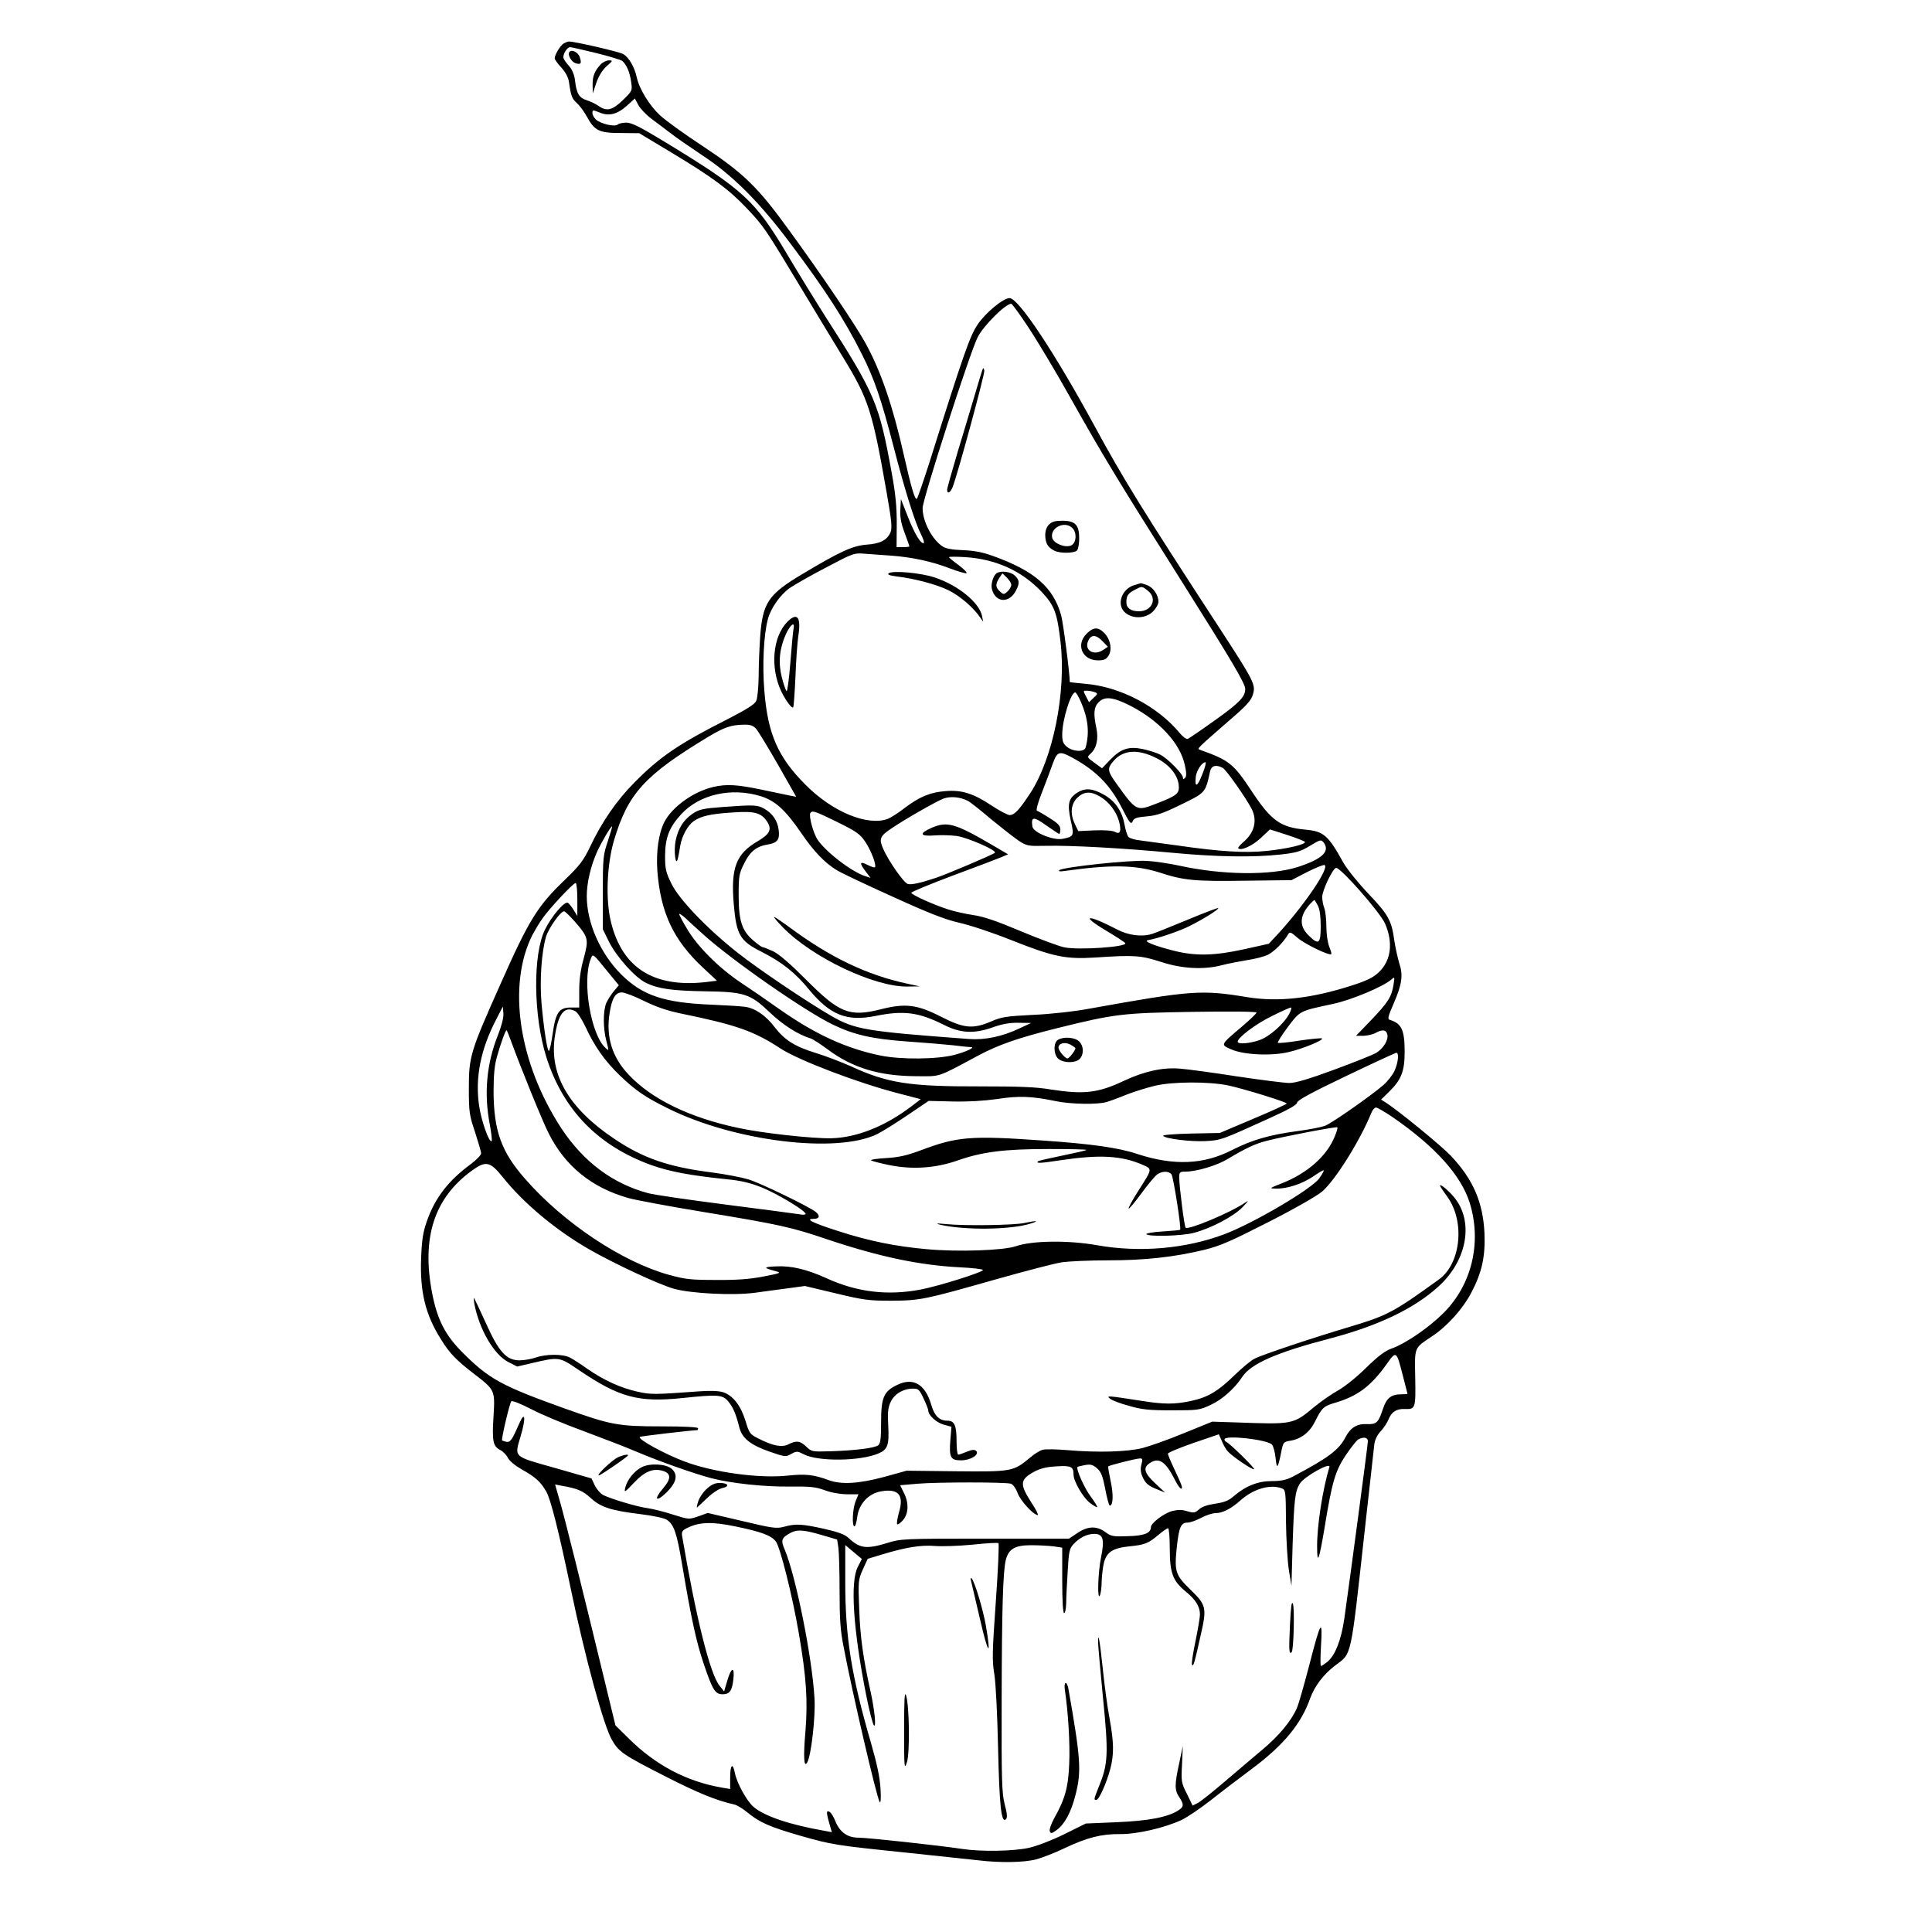 <?xml version="1.0" standalone="no"?>
<!DOCTYPE svg PUBLIC "-//W3C//DTD SVG 20010904//EN"
 "http://www.w3.org/TR/2001/REC-SVG-20010904/DTD/svg10.dtd">
<svg version="1.0" xmlns="http://www.w3.org/2000/svg"
 width="1024pt" height="1024pt" viewBox="0 0 1024 1024"
 preserveAspectRatio="xMidYMid meet">
<g transform="translate(0,1024) scale(0.1,-0.1)"
fill="#000000" stroke="none">
<path d="M2987 10009 c-17 -10 -47 -59 -47 -78 0 -6 16 -29 36 -50 23 -26 37
-53 40 -78 10 -71 15 -85 42 -110 15 -13 38 -45 52 -70 41 -76 65 -88 180 -88
l98 -1 173 -104 c216 -130 304 -195 399 -296 88 -93 97 -107 279 -409 76 -126
179 -297 230 -380 135 -221 155 -284 231 -719 26 -147 29 -184 20 -207 -18
-42 -55 -61 -129 -66 -72 -6 -137 -35 -339 -156 -180 -107 -210 -152 -223
-332 -4 -60 -8 -156 -8 -212 -1 -56 -6 -114 -13 -128 -8 -18 -49 -44 -152 -97
-256 -129 -360 -200 -492 -334 -94 -94 -174 -210 -235 -339 -38 -79 -55 -101
-142 -185 -137 -132 -184 -207 -330 -536 -165 -369 -172 -393 -172 -564 0
-125 3 -142 33 -231 17 -53 32 -103 32 -112 0 -9 -25 -35 -56 -58 -118 -87
-188 -178 -231 -300 -21 -60 -27 -98 -31 -197 -7 -179 23 -301 106 -432 45
-73 81 -110 175 -182 110 -85 111 -86 103 -222 -9 -134 -3 -162 35 -181 15 -8
34 -27 41 -42 8 -16 38 -41 73 -61 73 -41 100 -65 130 -117 24 -41 67 -213
130 -515 75 -361 175 -730 219 -803 36 -63 62 -80 286 -194 171 -87 267 -126
361 -147 15 -3 46 -22 70 -42 64 -53 119 -77 278 -123 171 -49 192 -52 571
-91 162 -17 331 -35 375 -40 114 -14 242 -12 307 5 30 8 98 34 150 59 120 57
196 76 295 75 89 -1 236 33 326 75 31 15 100 62 154 104 54 43 150 116 213
163 172 127 266 241 314 377 23 64 71 128 132 174 90 68 81 25 158 723 25 226
48 427 50 449 3 24 15 50 34 70 16 17 35 46 42 64 15 38 42 56 85 54 57 -2 59
2 56 165 -3 168 -8 155 93 223 79 53 161 145 205 230 56 107 74 190 69 315 -8
163 -60 284 -178 409 -50 53 -274 236 -343 281 l-27 17 40 39 c67 65 85 110
85 214 0 115 -16 150 -77 169 -15 4 -13 14 19 88 44 101 51 150 29 214 -8 27
-20 81 -26 120 -14 105 -32 137 -138 248 -54 57 -112 129 -132 164 -81 146
-104 166 -203 175 -130 12 -180 48 -281 201 -99 150 -120 166 -276 222 -17 6
-18 4 163 162 85 73 109 100 118 132 15 51 7 68 -180 355 -404 620 -506 784
-659 1066 -213 392 -404 679 -451 679 -34 0 -129 -79 -170 -141 -41 -62 -73
-152 -256 -734 -32 -99 -61 -184 -65 -188 -10 -11 -30 57 -70 234 -58 257
-120 439 -202 589 -50 92 -224 350 -400 592 -171 237 -244 308 -464 454 -95
62 -197 136 -226 163 -56 52 -110 140 -123 201 -12 56 -43 108 -73 124 -25 13
-260 67 -287 66 -5 0 -18 -5 -28 -11z m172 -50 c69 -17 132 -36 139 -42 22
-18 40 -59 47 -110 7 -48 7 -48 -44 -98 -56 -54 -86 -61 -129 -30 -15 10 -43
24 -63 30 -41 13 -54 37 -62 110 -4 27 -15 53 -30 70 -13 14 -27 33 -30 42 -6
19 18 59 35 59 6 0 68 -14 137 -31z m292 -347 c27 -20 73 -55 102 -77 29 -23
106 -76 172 -120 157 -103 301 -247 461 -461 189 -251 292 -411 383 -593 65
-129 101 -234 167 -488 59 -229 114 -404 146 -466 11 -22 17 -41 15 -44 -13
-12 -48 44 -83 133 l-39 99 -3 -56 c-2 -41 4 -74 23 -124 14 -37 25 -69 25
-71 0 -2 -15 -4 -34 -4 l-34 0 1 123 c0 92 -6 158 -27 272 -67 368 -87 416
-353 830 -49 77 -139 223 -199 324 -170 287 -233 345 -644 595 -136 83 -182
106 -210 106 -20 0 -41 -5 -46 -10 -14 -14 -89 3 -115 26 -10 9 -19 25 -19 35
0 17 2 17 37 3 50 -21 93 -11 145 35 l43 39 18 -34 c10 -19 40 -51 68 -72z
m2001 -1109 c47 -71 150 -243 228 -383 168 -299 245 -426 588 -969 264 -419
332 -534 332 -563 0 -41 -31 -73 -157 -163 -74 -53 -140 -98 -147 -101 -7 -3
-26 10 -41 28 -118 144 -318 249 -505 264 -44 4 -80 8 -80 9 0 46 -35 316 -46
355 -42 148 -142 235 -363 314 -53 19 -99 28 -157 30 -56 2 -90 8 -107 19 -57
37 -107 133 -107 204 0 47 250 823 292 906 31 61 147 177 178 177 4 0 46 -57
92 -127z m-728 -1208 c109 -8 216 -31 309 -67 42 -16 82 -28 89 -26 6 2 -12
21 -40 42 -29 21 -52 40 -52 43 0 3 39 3 88 0 162 -11 298 -73 403 -184 68
-73 82 -110 100 -265 31 -267 -39 -616 -161 -803 -58 -88 -83 -115 -109 -115
-10 0 -52 22 -93 49 -99 66 -160 85 -246 78 -81 -6 -137 -29 -218 -90 -33 -26
-73 -51 -88 -57 -107 -40 -293 36 -436 180 -147 147 -201 270 -219 501 -11
135 -3 297 19 378 15 57 65 128 115 164 25 17 112 67 193 109 144 76 148 78
207 73 33 -2 96 -7 139 -10z m1079 -724 c16 -6 16 -9 -7 -30 l-24 -23 -16 31
c-16 30 -16 31 6 30 13 0 31 -4 41 -8z m-74 -51 c39 -90 46 -165 25 -242 -7
-25 -65 -23 -98 3 -21 17 -26 29 -26 66 0 76 45 223 69 223 5 0 18 -23 30 -50z
m259 -19 c155 -79 268 -201 292 -317 9 -40 9 -59 1 -67 -8 -8 -11 -8 -11 1 0
20 -81 102 -120 122 -19 10 -61 23 -93 30 -75 15 -116 2 -173 -57 l-43 -45
-40 29 c-40 29 -41 30 -21 48 32 29 43 78 31 136 -16 75 -14 110 11 136 32 34
76 29 166 -16z m-1981 -123 c11 -13 64 -99 117 -192 l96 -169 -32 6 c-18 4
-87 18 -153 32 -130 27 -186 30 -254 14 -105 -24 -218 -105 -260 -186 -30 -60
-44 -156 -37 -258 17 -222 85 -367 240 -512 l76 -71 -66 -8 c-270 -28 -435 76
-495 316 -30 118 -23 304 15 435 74 248 161 345 497 548 86 52 124 65 190 66
35 1 50 -4 66 -21z m2122 -156 c66 -33 111 -86 118 -139 6 -49 -6 -59 -120
-103 -103 -40 -104 -40 -207 103 -52 72 -53 84 -16 126 51 57 128 62 225 13z
m-417 -14 c108 -64 175 -136 233 -248 42 -82 49 -92 58 -74 7 18 20 22 74 27
51 4 87 16 171 57 144 70 140 65 166 183 7 29 31 36 67 17 19 -11 120 -155
153 -217 31 -62 15 -127 -45 -177 -17 -15 -29 -29 -26 -32 14 -15 75 13 119
54 l49 46 90 -29 c50 -16 92 -33 95 -37 8 -13 -94 -37 -202 -48 -115 -12 -246
-4 -475 29 -74 10 -160 22 -191 26 -31 3 -61 12 -67 19 -6 7 -16 37 -21 67
-13 69 -48 121 -104 154 -62 36 -103 41 -144 15 -49 -30 -56 -60 -37 -148 19
-83 17 -86 -43 -98 -49 -10 -156 34 -160 65 -8 53 5 55 72 7 36 -25 67 -46 70
-46 3 0 6 11 6 24 0 19 -13 33 -57 60 -31 20 -61 37 -67 39 -6 2 5 43 27 98
20 52 46 120 57 152 26 70 35 71 132 15z m660 -73 c-26 -67 -41 -72 -34 -11 4
33 33 76 51 76 5 0 -2 -29 -17 -65z m-2340 -115 c78 -24 133 -75 218 -200 63
-92 122 -154 185 -192 22 -14 155 -77 295 -140 197 -90 278 -121 355 -139 55
-12 178 -53 273 -91 224 -89 290 -103 447 -93 209 14 241 11 348 -23 111 -37
230 -43 326 -17 30 8 89 19 130 26 42 6 92 19 112 29 34 18 81 65 105 106 10
17 14 16 53 -18 39 -33 168 -95 177 -85 3 2 -3 20 -11 40 -8 21 -15 66 -15
106 0 38 -5 82 -11 98 -6 15 -11 42 -11 59 0 35 57 154 74 154 26 0 233 -236
259 -295 44 -101 32 -196 -32 -257 -30 -29 -62 -45 -146 -72 -213 -68 -387
-88 -553 -61 -243 40 -295 36 -830 -60 -85 -16 -211 -30 -305 -34 -140 -7
-168 -11 -222 -35 -97 -41 -143 -37 -265 25 -127 65 -189 73 -322 39 -164 -41
-218 -19 -393 157 -86 86 -144 136 -175 151 -26 12 -52 22 -56 22 -5 0 -27 16
-49 35 -61 52 -78 105 -78 240 0 101 2 115 29 168 31 64 65 91 125 101 51 8
65 26 58 78 -6 48 -32 86 -75 111 -36 21 -54 22 -218 10 -106 -8 -127 -12
-162 -35 -49 -33 -78 -79 -91 -144 -11 -54 0 -143 12 -94 3 14 9 43 12 65 9
54 39 109 72 133 39 27 91 39 210 46 113 8 148 -2 179 -49 26 -41 15 -65 -49
-103 -116 -67 -144 -142 -128 -333 14 -164 32 -196 148 -254 108 -55 178 -110
252 -201 111 -134 199 -169 350 -139 152 31 231 20 366 -48 86 -43 158 -47
254 -13 53 19 93 26 140 25 l66 -1 -60 -28 c-92 -44 -185 -63 -268 -57 -552
41 -605 50 -732 123 -131 76 -382 245 -495 334 -160 126 -311 283 -351 366
-30 61 -34 78 -34 149 1 96 22 150 86 220 97 105 266 143 421 95z m1800 -3
c46 -27 85 -79 99 -130 14 -52 6 -72 -22 -56 -13 7 -55 10 -108 8 l-86 -4 -17
35 c-27 56 -23 106 11 141 36 35 72 37 123 6z m-702 -22 c14 -7 69 -51 123
-97 55 -45 120 -96 145 -113 44 -29 50 -30 146 -28 130 3 406 -12 671 -37 234
-22 429 -25 573 -9 82 9 106 16 155 46 56 34 59 34 73 17 35 -47 -9 -88 -140
-130 -143 -45 -400 -42 -626 8 -52 11 -129 23 -172 25 -86 6 -447 -33 -463
-49 -7 -7 3 -8 30 -4 243 34 373 32 499 -8 128 -42 185 -48 451 -44 l250 3 83
43 c46 23 87 40 93 37 25 -16 -103 -206 -242 -359 l-54 -58 -130 -29 c-160
-35 -258 -37 -374 -8 -106 27 -164 51 -136 56 55 10 167 48 220 75 71 35 157
89 152 95 -3 2 -74 -25 -158 -60 -85 -35 -171 -70 -193 -77 -54 -17 -126 -8
-188 25 -158 82 -196 76 -53 -9 52 -31 96 -60 99 -65 13 -20 -249 -38 -323
-22 -30 6 -134 45 -232 86 -128 54 -199 78 -251 85 -40 6 -100 19 -133 30 -78
25 -195 78 -195 88 0 5 100 46 222 92 122 45 237 89 256 97 l35 15 -94 55
c-187 109 -230 121 -312 85 -68 -30 -61 -46 16 -40 34 3 87 1 119 -3 61 -10
214 -77 201 -89 -11 -10 -258 -115 -313 -133 -85 -28 -131 -38 -149 -32 -21 6
-102 122 -130 186 -23 52 -18 67 42 107 70 48 240 145 277 159 38 14 89 9 130
-12z m-690 -113 c101 -50 119 -63 147 -105 31 -47 60 -124 50 -134 -3 -2 -19
3 -37 12 -43 22 -47 13 -14 -31 l28 -37 -24 8 c-73 21 -218 133 -259 198 -22
36 -45 123 -36 138 10 15 25 10 145 -49z m-1218 -99 c-25 -74 -27 -89 -27
-273 l0 -195 32 -65 c40 -81 139 -191 196 -219 66 -32 138 -42 312 -45 210 -3
241 -13 345 -112 69 -66 150 -118 217 -138 12 -4 52 -30 90 -58 131 -98 273
-141 468 -142 134 -1 109 -9 329 109 109 58 212 94 421 146 303 75 343 80 718
86 194 3 337 2 337 -4 0 -4 -34 -37 -75 -72 -119 -101 -117 -97 -59 -123 66
-29 213 -36 305 -14 73 17 185 63 176 72 -3 3 -55 -2 -117 -11 -61 -10 -113
-15 -117 -12 -3 3 21 41 53 84 66 87 61 84 239 122 98 21 265 91 309 129 18
16 19 16 12 -27 -10 -64 -29 -94 -118 -187 l-81 -84 39 0 c22 1 50 7 64 15 36
20 57 18 63 -7 8 -28 -20 -74 -58 -98 -16 -10 -117 -50 -222 -89 -135 -50
-207 -71 -239 -71 -25 0 -150 16 -278 35 -127 20 -262 38 -301 41 -92 8 -190
-14 -297 -64 -137 -65 -212 -74 -391 -46 -77 13 -167 16 -372 16 -376 -1 -491
17 -686 107 -47 21 -130 53 -185 70 -113 35 -165 68 -219 138 -46 61 -105 101
-158 107 -23 3 -101 8 -174 11 -255 10 -369 49 -482 162 -110 111 -181 273
-181 413 0 70 20 157 54 234 23 51 73 136 80 136 2 0 -8 -35 -22 -77z m-162
-310 l0 -88 -19 31 c-11 18 -25 35 -31 39 -17 10 -86 -70 -121 -141 -66 -133
-62 -460 7 -678 89 -280 275 -470 558 -572 97 -34 203 -54 395 -74 77 -7 126
-19 187 -43 82 -33 234 -124 234 -141 0 -4 -15 -6 -32 -2 -18 3 -193 26 -388
51 -195 25 -382 52 -415 61 -187 50 -341 165 -458 341 -228 347 -290 760 -155
1028 12 22 34 60 51 84 35 52 165 191 178 191 5 0 9 -39 9 -87z m3925 -33 c10
-19 15 -57 15 -110 0 -94 -11 -101 -66 -46 -49 49 -46 103 9 164 11 12 22 22
23 22 2 0 10 -13 19 -30z m-3938 -85 c72 -83 74 -93 47 -194 -17 -60 -24 -112
-24 -173 l0 -88 -44 0 c-63 0 -81 -26 -97 -140 -7 -50 -16 -90 -20 -90 -9 0
-27 121 -39 253 -10 121 0 271 24 352 15 48 77 135 96 135 5 0 30 -25 57 -55z
m682 -69 c152 -137 540 -407 686 -477 112 -54 209 -76 392 -89 87 -6 196 -15
243 -20 47 -6 89 -10 95 -10 28 0 -22 -24 -86 -41 -92 -24 -286 -26 -395 -3
-180 37 -345 113 -534 246 -63 45 -155 108 -205 141 -114 76 -230 192 -283
283 -23 38 -42 74 -42 79 0 5 15 -5 33 -21 17 -17 61 -56 96 -88z m-505 -200
l56 -68 -27 -32 c-14 -17 -32 -45 -40 -63 -17 -42 -17 -134 1 -201 14 -53 14
-54 -5 -36 -77 70 -124 350 -79 469 13 33 9 36 94 -69z m189 -151 c63 -31 124
-52 192 -66 297 -61 390 -93 533 -187 96 -62 407 -181 620 -236 l122 -32 -47
-36 c-141 -108 -293 -168 -428 -171 -98 -2 -366 27 -493 55 -256 54 -458 152
-580 282 -88 93 -121 201 -101 326 12 79 31 110 65 110 14 0 67 -20 117 -45z
m-773 -179 c-61 -152 -76 -311 -44 -476 8 -45 13 -85 10 -88 -13 -12 -56 109
-67 190 -21 146 8 295 90 453 l36 70 3 -36 c2 -22 -9 -64 -28 -113z m4194 112
c-28 -54 -106 -123 -159 -141 -52 -18 -115 -23 -115 -8 0 22 99 96 182 136 50
25 95 45 100 45 5 0 1 -14 -8 -32z m-3784 12 c11 -6 35 -44 54 -84 47 -102
102 -180 182 -257 84 -80 132 -113 251 -172 351 -176 900 -244 1114 -137 24
12 95 56 157 98 l114 77 126 -3 c82 -2 166 3 237 13 116 18 183 15 310 -11 78
-17 224 -19 270 -5 17 5 64 22 105 39 41 16 109 37 150 47 97 23 287 23 390 2
87 -19 310 -88 310 -96 0 -3 -80 -40 -178 -81 l-177 -75 -153 -3 c-84 -2 -150
-7 -147 -12 9 -15 145 -32 223 -28 83 4 87 6 342 122 100 45 145 71 145 82 0
12 78 54 258 140 142 68 263 124 268 124 15 0 10 -52 -10 -96 -10 -22 -37 -56
-60 -76 -69 -59 -268 -198 -306 -214 -20 -8 -86 -21 -148 -29 -150 -20 -242
-47 -348 -101 -150 -77 -308 -83 -499 -21 -101 34 -243 54 -503 72 -383 27
-454 21 -647 -52 -73 -27 -115 -37 -183 -41 -49 -3 -85 -8 -80 -12 4 -4 47
-15 95 -25 124 -25 245 -17 363 24 131 46 247 61 484 61 112 0 202 -2 199 -5
-2 -3 -60 -16 -128 -30 -68 -14 -126 -27 -128 -30 -13 -12 11 -11 123 6 201
30 318 24 427 -23 57 -25 58 -19 -19 -140 -31 -49 -54 -91 -51 -94 3 -2 33 34
67 80 34 47 72 92 84 101 27 19 61 19 76 1 10 -12 53 -286 46 -294 -2 -2 -44
-6 -94 -9 -50 -3 -88 -10 -85 -14 9 -15 186 -10 249 6 91 23 214 88 260 136
35 37 36 39 10 22 -75 -51 -298 -144 -311 -130 -7 7 -33 214 -34 265 0 29 3
32 31 32 60 0 168 32 226 67 93 56 145 81 209 97 90 23 367 76 372 71 3 -2 -3
-23 -13 -47 -41 -104 -145 -196 -279 -249 -71 -28 -71 -28 -30 -29 59 0 135
25 195 65 28 20 53 34 55 32 2 -2 -9 -22 -24 -43 -42 -57 -346 -236 -501 -295
-206 -78 -450 -99 -676 -59 -151 27 -343 25 -430 -5 -66 -23 -310 -31 -472
-16 -169 15 -310 44 -473 97 -137 44 -176 64 -126 64 30 0 34 17 9 37 -37 29
-291 152 -356 172 -37 11 -125 28 -195 37 -229 29 -363 75 -516 178 -239 160
-344 338 -316 537 18 128 52 170 110 139z m-340 -162 c53 -144 164 -418 197
-483 88 -176 229 -290 424 -345 40 -11 222 -45 405 -75 394 -65 459 -79 652
-145 273 -91 485 -136 700 -147 67 -3 122 -10 122 -14 0 -12 -236 -86 -331
-104 -175 -33 -336 -14 -498 60 -106 48 -187 67 -268 63 -68 -3 -69 -8 -3 -25
33 -9 29 -11 -65 -29 -72 -14 -141 -19 -250 -18 -131 0 -162 3 -249 27 -247
68 -559 275 -763 509 -126 143 -166 255 -167 463 0 85 5 139 18 184 17 62 45
141 51 141 1 0 13 -28 25 -62z m4671 -399 c226 -156 363 -308 409 -455 65
-211 10 -436 -141 -585 -79 -78 -199 -160 -272 -186 -37 -13 -72 -40 -137
-103 -47 -47 -114 -101 -149 -120 -34 -19 -90 -58 -124 -86 -114 -95 -113 -94
-417 -83 l-125 4 -150 -61 c-82 -34 -181 -69 -220 -79 -80 -20 -235 -25 -397
-11 -58 5 -117 6 -131 2 -14 -3 -45 -22 -68 -42 -87 -73 -96 -75 -391 -72
l-263 3 -119 -33 c-134 -36 -228 -42 -297 -16 -75 28 -121 33 -214 23 -152
-16 -395 17 -550 76 -103 39 -246 117 -234 129 3 4 280 36 305 36 2 0 4 5 4
10 0 6 -71 10 -192 10 -232 0 -269 7 -513 94 -335 120 -401 156 -538 292 -97
96 -139 177 -167 322 -56 292 11 501 209 646 75 55 98 51 164 -31 112 -141
284 -284 462 -386 133 -76 365 -184 445 -207 90 -26 315 -37 430 -22 41 6 118
16 170 23 l96 13 164 -39 c149 -36 177 -39 295 -39 153 1 176 6 556 114 156
44 313 85 349 90 36 5 145 10 242 10 196 0 349 17 508 55 89 22 141 45 343
148 138 70 258 139 285 162 71 62 202 272 261 418 6 15 17 27 24 27 7 0 47
-23 88 -51z m55 -1373 c13 -50 24 -92 24 -93 0 -2 -15 -3 -32 -3 -55 0 -79
-20 -98 -77 -24 -73 -34 -83 -85 -81 -52 3 -88 -19 -114 -70 -35 -67 -89 -108
-280 -209 -33 -17 -61 -23 -110 -23 -74 0 -139 -26 -202 -80 -27 -24 -51 -33
-99 -40 -41 -6 -70 -16 -85 -30 -21 -19 -27 -20 -62 -10 -29 9 -49 9 -81 1
-44 -12 -112 -64 -112 -85 0 -32 -36 -46 -122 -48 -78 -3 -89 -1 -120 22 -45
33 -92 32 -147 -5 l-45 -30 -445 0 c-434 0 -448 -1 -518 -23 -111 -34 -146
-29 -205 26 -20 19 -55 32 -130 49 -118 26 -150 28 -212 11 -41 -11 -61 -8
-225 31 l-180 42 -50 -18 c-50 -17 -50 -17 -133 9 -46 15 -105 30 -133 34 -56
7 -196 49 -238 70 -15 8 -35 31 -45 52 l-17 36 -195 56 c-224 63 -214 54 -180
170 28 94 23 136 -8 65 -38 -87 -47 -100 -68 -97 -10 2 -21 6 -23 8 -5 5 40
198 49 207 4 5 52 -14 106 -42 55 -29 178 -80 274 -115 96 -36 225 -85 285
-111 123 -52 308 -117 396 -140 105 -27 281 -46 414 -44 111 1 138 -2 185 -19
34 -13 79 -21 118 -22 l62 0 -15 -36 c-16 -39 -21 -134 -6 -134 4 0 11 21 14
46 8 73 60 129 129 140 90 15 120 -20 93 -111 -9 -31 -13 -60 -10 -64 4 -3 18
7 31 22 30 35 32 92 4 146 l-19 39 92 8 c108 9 466 9 495 0 11 -4 27 -25 36
-51 16 -41 84 -115 106 -115 5 0 -8 28 -31 62 -66 103 -64 125 11 167 31 17
64 26 118 29 79 5 92 -1 92 -44 0 -35 50 -121 86 -149 19 -15 37 -25 39 -23 3
2 -13 27 -34 56 -34 45 -79 147 -70 157 2 2 20 6 40 10 29 5 41 2 63 -17 22
-19 30 -39 44 -110 9 -49 20 -88 24 -88 18 0 20 58 5 128 -9 42 -15 77 -13 80
6 6 149 42 168 42 14 0 15 -5 8 -31 -6 -22 -5 -41 4 -63 16 -38 31 -51 82 -71
l39 -16 -52 49 c-58 54 -66 82 -31 106 50 35 86 11 137 -91 12 -24 26 -43 31
-43 11 0 4 19 -39 110 -17 36 -31 70 -31 75 0 6 61 31 135 57 l135 46 16 -36
c8 -20 22 -45 32 -55 24 -27 132 -100 139 -94 5 6 -131 139 -148 145 -5 2 -9
8 -9 13 0 25 229 -1 252 -28 7 -9 16 -41 19 -72 6 -61 12 -55 29 30 11 55 12
57 49 63 57 9 103 45 131 102 36 73 46 82 109 100 115 34 187 87 269 202 53
75 53 75 88 -62z m-186 -345 c0 -18 -91 -700 -125 -941 -17 -115 -49 -196 -92
-230 -14 -11 -28 -20 -32 -20 -3 0 -3 44 0 97 10 161 0 147 -62 -94 -27 -103
-56 -206 -66 -228 -31 -69 -97 -148 -184 -220 -46 -39 -135 -114 -198 -168
-63 -54 -127 -105 -142 -113 l-28 -14 -30 62 c-30 59 -31 66 -26 157 l4 96
-19 -90 c-25 -115 -25 -143 0 -180 26 -39 25 -51 -4 -70 -55 -36 -158 -56
-326 -63 l-165 -7 -115 -57 c-65 -32 -146 -63 -187 -72 -82 -18 -251 -21 -351
-6 -126 19 -504 60 -552 60 -59 0 -100 30 -123 89 -16 38 -33 58 -43 48 -3 -3
2 -28 10 -56 l15 -52 -37 7 c-184 32 -319 77 -378 127 -36 31 -89 127 -99 180
-11 57 -25 44 -25 -24 l0 -61 -42 7 c-187 32 -351 118 -494 259 l-72 71 -57
235 c-120 496 -215 878 -239 958 l-24 84 36 -7 c82 -14 112 -27 153 -65 54
-49 107 -66 261 -85 68 -8 128 -21 142 -30 38 -25 53 -69 81 -235 49 -292 76
-415 117 -535 45 -133 59 -155 98 -155 37 0 50 18 57 79 8 70 -11 66 -32 -6
l-17 -58 -24 30 c-51 62 -126 366 -199 796 -3 22 2 29 33 43 60 29 128 31 248
6 137 -28 192 -48 216 -80 24 -32 88 -289 122 -487 40 -233 48 -356 35 -520
-12 -137 -8 -197 10 -163 21 38 44 244 38 338 -12 218 -100 653 -158 789 -22
51 -17 63 34 90 35 18 72 14 173 -16 l71 -21 7 -46 c3 -26 6 -129 6 -230 0
-144 4 -206 21 -291 47 -249 175 -797 191 -823 6 -10 8 15 5 70 -4 61 -18 129
-50 240 -105 361 -137 563 -137 856 l0 195 44 -37 44 -37 -21 -41 c-42 -78
-25 -333 44 -681 16 -82 35 -154 41 -160 13 -13 4 80 -18 180 -39 175 -55 291
-60 435 -6 151 -5 157 19 211 l26 57 73 22 c128 39 208 52 283 46 39 -3 129 0
200 7 72 8 133 11 137 8 4 -4 -2 -143 -14 -310 -19 -269 -20 -312 -8 -384 8
-48 16 -212 20 -392 7 -308 17 -402 42 -377 8 8 6 31 -7 79 -15 60 -17 123
-16 543 1 498 7 690 22 752 15 58 48 78 134 78 40 0 93 -3 119 -6 l46 -7 0
-173 c0 -109 4 -174 10 -174 6 0 10 24 11 53 0 28 4 105 8 169 6 105 9 120 31
144 33 35 72 54 110 54 47 0 55 -29 36 -123 -17 -81 -21 -238 -6 -202 5 11 9
44 9 73 1 29 6 74 12 99 15 57 47 78 135 87 81 8 99 15 153 60 23 20 47 36 52
36 5 0 9 -48 9 -107 0 -130 16 -172 84 -228 53 -43 76 -80 76 -122 0 -16 -11
-80 -24 -143 -13 -63 -22 -119 -18 -124 7 -12 13 9 47 162 32 139 28 156 -54
235 -81 79 -87 96 -74 224 12 111 22 133 59 133 12 0 44 11 70 25 26 14 60 25
76 25 37 0 83 23 132 67 69 62 159 88 221 64 19 -8 20 -18 21 -177 1 -93 8
-207 15 -254 l14 -85 6 214 c8 246 13 285 38 327 23 38 167 118 157 88 -36
-118 -66 -314 -65 -422 0 -99 10 -75 39 98 40 246 57 303 112 386 27 40 57 78
66 84 28 16 52 12 52 -9z"/>
<path d="M3017 9963 c-9 -15 12 -51 33 -58 29 -9 34 -2 23 32 -9 27 -45 44
-56 26z"/>
<path d="M3183 9898 c-33 -36 -43 -64 -42 -110 l1 -43 19 57 c13 37 33 68 55
88 33 28 33 30 11 30 -13 0 -33 -10 -44 -22z"/>
<path d="M5207 8280 c-3 -8 -22 -69 -41 -135 -20 -66 -60 -203 -91 -303 -30
-101 -55 -190 -55 -198 0 -24 17 -16 29 14 26 65 171 599 168 617 -3 16 -5 17
-10 5z"/>
<path d="M5560 7460 c-13 -13 -20 -33 -20 -57 1 -42 13 -64 47 -81 28 -16 106
-15 121 0 7 7 12 36 12 65 0 71 -21 93 -90 93 -37 0 -55 -5 -70 -20z m122 -17
c27 -24 24 -81 -5 -94 -31 -14 -92 10 -100 40 -13 52 63 92 105 54z"/>
<path d="M6013 7139 c-70 -20 -98 -108 -47 -148 41 -33 108 -29 145 8 16 16
29 39 29 51 0 37 -28 77 -61 89 -18 6 -32 11 -33 10 -1 0 -15 -5 -33 -10z m71
-30 c52 -41 22 -109 -47 -109 -43 0 -67 17 -67 48 0 35 9 47 45 66 38 20 37
20 69 -5z"/>
<path d="M5759 6881 c-58 -58 -23 -141 60 -141 32 0 44 5 56 24 21 32 11 87
-22 121 -33 33 -58 32 -94 -4z m85 -40 l28 -29 -25 -17 c-51 -33 -102 -1 -79
49 15 34 42 33 76 -3z"/>
<path d="M4711 7202 c-10 -7 2 -12 40 -17 100 -12 218 -44 279 -75 58 -29 128
-89 163 -140 l18 -25 -6 30 c-14 71 -127 163 -250 204 -75 25 -221 38 -244 23z"/>
<path d="M5283 7202 c-18 -11 -32 -57 -26 -83 18 -74 92 -79 128 -9 20 39 19
56 -7 80 -22 20 -72 27 -95 12z m77 -62 c0 -9 -9 -25 -20 -35 -19 -17 -21 -17
-40 0 -24 22 -25 38 -4 71 l17 25 23 -22 c13 -13 24 -30 24 -39z"/>
<path d="M4174 6945 c-79 -79 -93 -243 -33 -370 24 -49 56 -92 63 -84 3 3 8
75 12 160 3 85 10 182 15 217 16 101 -5 129 -57 77z m32 -37 c-3 -13 -10 -94
-17 -181 -7 -87 -16 -154 -20 -150 -5 5 -16 37 -25 72 -20 78 -13 153 21 229
24 52 49 71 41 30z"/>
<path d="M4150 5324 c157 -160 484 -315 659 -313 l66 1 -65 14 c-215 46 -409
139 -624 298 -42 31 -79 56 -83 56 -4 0 17 -25 47 -56z"/>
<path d="M5608 4729 c-27 -15 -24 -83 4 -103 31 -22 91 -20 111 2 23 25 21 68
-3 92 -22 22 -82 27 -112 9z m92 -45 c0 -11 -33 -54 -42 -54 -13 0 -47 41 -48
57 0 23 33 32 62 17 15 -8 28 -17 28 -20z"/>
<path d="M5430 3758 c-54 -12 -316 -16 -415 -6 -51 5 -60 4 -33 -3 127 -30
375 -28 481 6 49 15 31 17 -33 3z"/>
<path d="M7636 3948 c4 -7 20 -30 35 -51 95 -131 72 -354 -44 -438 -241 -174
-272 -191 -472 -251 -195 -58 -465 -148 -505 -169 -19 -9 -67 -49 -106 -87
-88 -86 -142 -118 -230 -137 -88 -19 -145 -19 -269 1 -174 27 -183 28 -162 11
10 -9 55 -26 100 -38 68 -20 106 -24 227 -24 139 0 148 1 207 29 60 27 127 87
167 148 46 70 182 130 466 204 258 68 447 159 576 277 153 140 187 348 78 475
-36 42 -85 79 -68 50z"/>
<path d="M2514 3330 c26 -136 104 -270 180 -309 l47 -24 77 18 c147 34 145 35
252 -38 213 -144 314 -171 546 -147 190 20 214 18 244 -18 26 -32 40 -64 59
-139 15 -57 60 -92 160 -127 81 -28 85 -29 115 -12 29 16 33 15 68 -3 76 -38
296 -36 393 5 50 21 58 44 53 145 -4 70 -2 96 12 127 19 43 67 72 119 72 29 0
34 -5 56 -52 14 -29 25 -58 25 -64 0 -25 43 -64 82 -75 l41 -11 -6 -72 c-7
-91 1 -106 57 -106 50 0 99 30 80 50 -9 8 -21 7 -49 -4 -21 -9 -41 -16 -46
-16 -5 0 -9 32 -9 71 0 84 -11 109 -48 109 -43 0 -69 25 -86 84 -32 110 -96
147 -180 106 -72 -34 -86 -67 -86 -197 0 -85 -3 -113 -15 -123 -18 -15 -124
-28 -254 -32 -97 -3 -100 -2 -128 25 -33 31 -52 33 -94 12 -34 -18 -82 -9
-160 31 -44 22 -48 27 -68 94 -25 81 -66 133 -118 151 -23 7 -66 9 -122 5
-248 -18 -259 -18 -333 -2 -89 20 -179 61 -265 121 -35 25 -77 52 -93 60 -37
19 -125 19 -180 0 -23 -8 -62 -15 -86 -15 -70 0 -110 44 -179 198 -32 70 -60
129 -62 132 -3 3 -2 -11 1 -30z"/>
<path d="M3275 2516 c-30 -14 -117 -96 -101 -96 8 0 127 81 151 102 14 13 -16
9 -50 -6z"/>
<path d="M3402 2464 c-40 -20 -78 -67 -88 -109 -7 -28 -3 -26 47 27 58 61 103
78 156 61 40 -14 40 -42 -2 -91 -53 -61 -38 -77 19 -21 52 52 61 93 26 124
-29 26 -115 31 -158 9z"/>
<path d="M3745 2348 c-20 -18 -39 -48 -44 -65 -6 -18 -9 -33 -7 -33 1 0 25 22
52 48 30 29 64 51 83 55 41 9 31 27 -15 27 -25 0 -44 -9 -69 -32z"/>
<path d="M5146 1864 c2 -10 24 -104 49 -209 43 -188 60 -204 30 -29 -16 88
-59 231 -75 248 -5 5 -7 1 -4 -10z"/>
<path d="M6837 1625 c-6 -133 -5 -156 9 -142 11 11 16 231 7 256 -7 18 -11
-12 -16 -114z"/>
<path d="M5820 1536 c0 -16 12 -148 26 -294 30 -298 27 -352 -21 -469 -28 -71
-29 -73 -14 -73 14 0 54 90 74 165 20 78 19 139 -4 266 -11 57 -27 176 -36
264 -16 152 -25 201 -25 141z"/>
<path d="M5644 1283 c18 -119 28 -291 23 -392 -5 -125 -22 -186 -80 -289 -16
-29 -26 -59 -23 -68 5 -13 10 -13 36 6 42 30 77 94 100 185 33 127 28 193 -37
563 -8 45 -26 41 -19 -5z"/>
<path d="M4792 1070 c0 -203 1 -212 15 -170 16 51 13 301 -5 355 -8 22 -10
-28 -10 -185z"/>
</g>
</svg>
